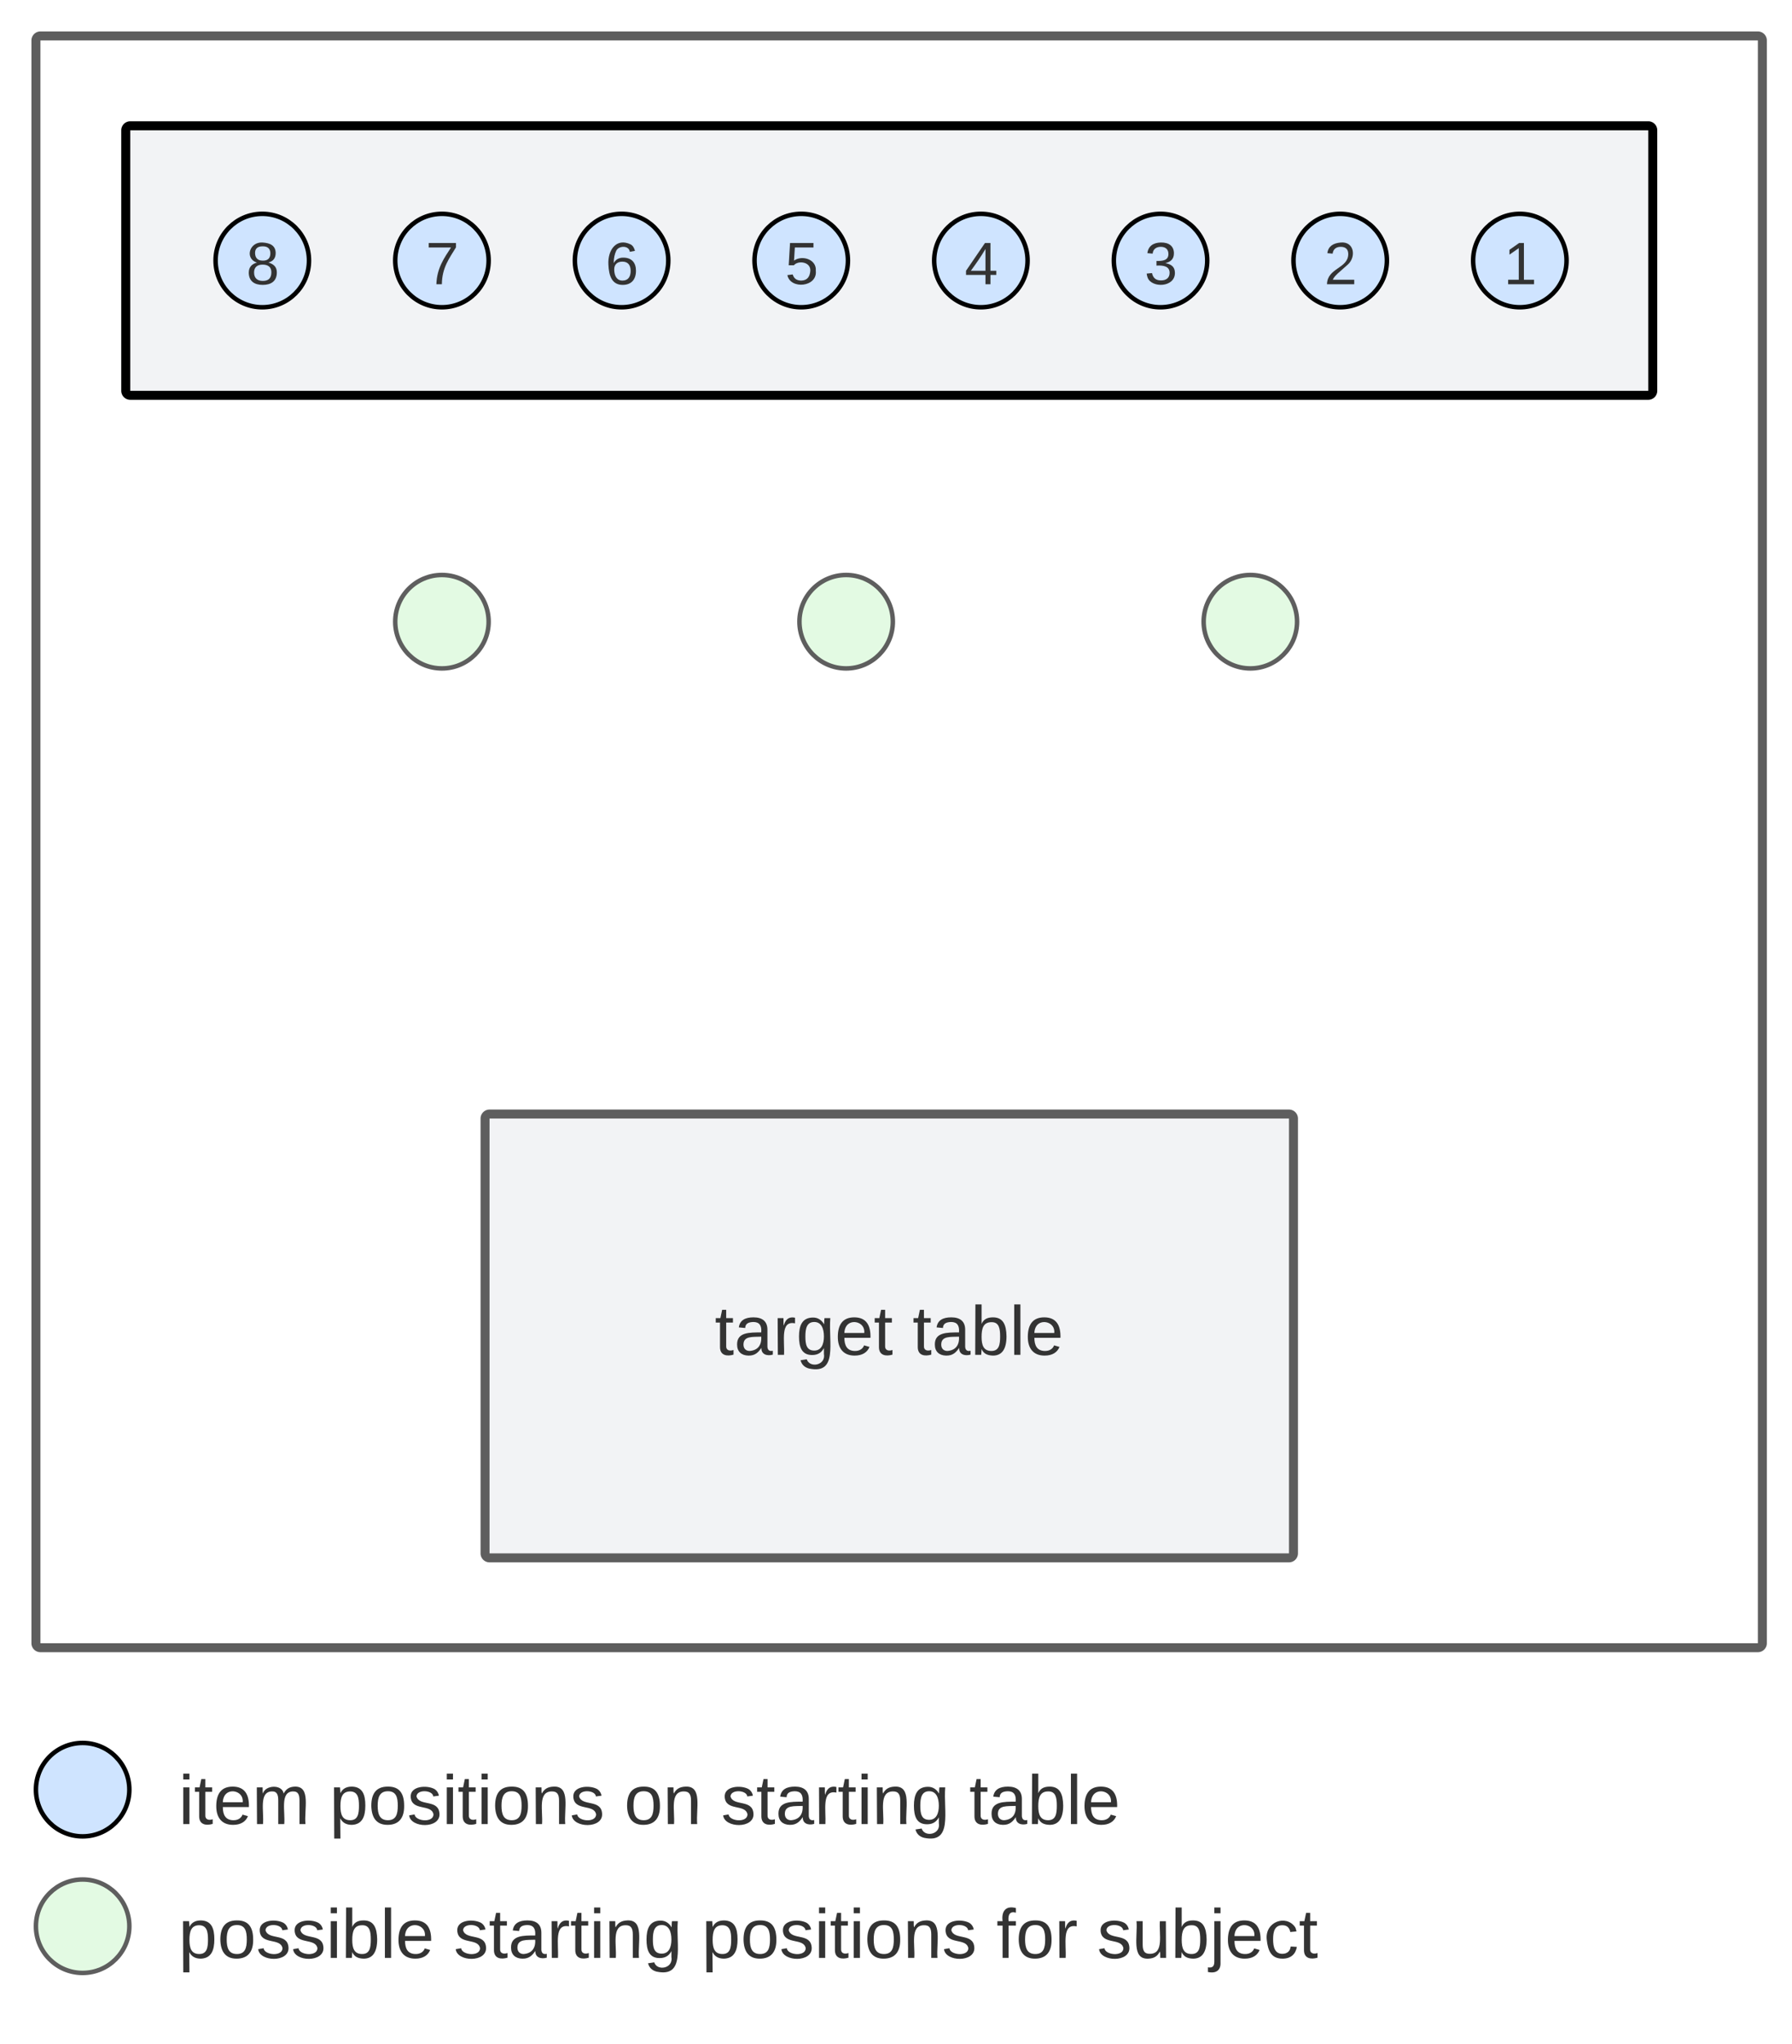 <svg xmlns="http://www.w3.org/2000/svg" xmlns:xlink="http://www.w3.org/1999/xlink" xmlns:lucid="lucid" width="399" height="455"><g transform="translate(1588 -192)" lucid:page-tab-id="0_0"><path d="M-2000 0h1000v1000h-1000z" fill="#fff"/><path d="M-1580 201a1 1 0 0 1 1-1h382.4a1 1 0 0 1 1 1v356.8a1 1 0 0 1-1 1H-1579a1 1 0 0 1-1-1z" stroke="#5e5e5e" stroke-width="2" fill="#fff"/><path d="M-1560 221a1 1 0 0 1 1-1h338a1 1 0 0 1 1 1v58a1 1 0 0 1-1 1h-338a1 1 0 0 1-1-1z" stroke="#000" stroke-width="2" fill="#f2f3f5"/><path d="M-1480 441a1 1 0 0 1 1-1h178a1 1 0 0 1 1 1v96.8a1 1 0 0 1-1 1h-178a1 1 0 0 1-1-1z" stroke="#5e5e5e" stroke-width="2" fill="#f2f3f5"/><use xlink:href="#a" transform="matrix(1,0,0,1,-1475,445) translate(46.154 48.601)"/><use xlink:href="#b" transform="matrix(1,0,0,1,-1475,445) translate(90.185 48.601)"/><path d="M-1239.2 250c0 5.74-4.67 10.4-10.4 10.4-5.75 0-10.4-4.66-10.4-10.4s4.65-10.4 10.4-10.4c5.73 0 10.4 4.66 10.4 10.4z" stroke="#000" fill="#cfe4ff"/><use xlink:href="#c" transform="matrix(1,0,0,1,-1255,244.606) translate(1.796 10.667)"/><path d="M-1279.2 250c0 5.74-4.67 10.4-10.4 10.4-5.75 0-10.4-4.66-10.4-10.4s4.65-10.4 10.4-10.4c5.73 0 10.4 4.66 10.4 10.4z" stroke="#000" fill="#cfe4ff"/><use xlink:href="#d" transform="matrix(1,0,0,1,-1295,244.606) translate(1.796 10.667)"/><path d="M-1319.2 250c0 5.74-4.67 10.4-10.4 10.4-5.75 0-10.4-4.66-10.4-10.4s4.65-10.4 10.4-10.4c5.73 0 10.4 4.66 10.4 10.4z" stroke="#000" fill="#cfe4ff"/><use xlink:href="#e" transform="matrix(1,0,0,1,-1335,244.606) translate(1.796 10.667)"/><path d="M-1359.2 250c0 5.74-4.67 10.4-10.4 10.4-5.75 0-10.4-4.66-10.4-10.4s4.65-10.4 10.4-10.4c5.73 0 10.4 4.66 10.4 10.4z" stroke="#000" fill="#cfe4ff"/><use xlink:href="#f" transform="matrix(1,0,0,1,-1375,244.606) translate(1.796 10.667)"/><path d="M-1399.2 250c0 5.74-4.67 10.4-10.4 10.4-5.75 0-10.4-4.66-10.4-10.4s4.65-10.4 10.4-10.4c5.73 0 10.4 4.66 10.4 10.4z" stroke="#000" fill="#cfe4ff"/><use xlink:href="#g" transform="matrix(1,0,0,1,-1415,244.606) translate(1.796 10.667)"/><path d="M-1439.2 250c0 5.74-4.67 10.4-10.4 10.4-5.75 0-10.4-4.66-10.4-10.4s4.65-10.4 10.4-10.4c5.73 0 10.4 4.66 10.4 10.4z" stroke="#000" fill="#cfe4ff"/><use xlink:href="#h" transform="matrix(1,0,0,1,-1455,244.606) translate(1.796 10.667)"/><path d="M-1479.2 250c0 5.74-4.67 10.4-10.4 10.4-5.75 0-10.4-4.66-10.4-10.4s4.65-10.4 10.4-10.4c5.73 0 10.4 4.66 10.4 10.4z" stroke="#000" fill="#cfe4ff"/><use xlink:href="#i" transform="matrix(1,0,0,1,-1495,244.606) translate(1.796 10.667)"/><path d="M-1519.2 250c0 5.74-4.67 10.4-10.4 10.4-5.75 0-10.4-4.66-10.4-10.4s4.65-10.4 10.4-10.4c5.73 0 10.4 4.66 10.4 10.4z" stroke="#000" fill="#cfe4ff"/><use xlink:href="#j" transform="matrix(1,0,0,1,-1535,244.606) translate(1.796 10.667)"/><path d="M-1479.2 330.4c0 5.73-4.67 10.4-10.4 10.4-5.75 0-10.4-4.67-10.4-10.4 0-5.75 4.65-10.4 10.4-10.4 5.73 0 10.4 4.65 10.4 10.4zM-1389.2 330.4c0 5.73-4.67 10.4-10.4 10.4-5.75 0-10.4-4.67-10.4-10.4 0-5.75 4.65-10.4 10.4-10.4 5.73 0 10.4 4.65 10.4 10.4zM-1299.2 330.4c0 5.73-4.67 10.4-10.4 10.4-5.75 0-10.4-4.67-10.4-10.4 0-5.75 4.65-10.4 10.4-10.4 5.73 0 10.4 4.65 10.4 10.4z" stroke="#5e5e5e" fill="#e3fae3"/><path d="M-1194.6 386.4" stroke="#5e5e5e" fill="none"/><path stroke="#5e5e5e" stroke-width=".05" fill="#5e5e5e"/><path stroke="#5e5e5e" stroke-width=".05" fill="#5e5e5e"/><path d="M-1559.2 590.4c0 5.73-4.67 10.4-10.4 10.4-5.75 0-10.4-4.67-10.4-10.4 0-5.75 4.65-10.4 10.4-10.4 5.73 0 10.4 4.65 10.4 10.4z" stroke="#000" fill="#cfe4ff"/><path d="M-1553.23 586.62a6 6 0 0 1 6-6h228a6 6 0 0 1 6 6v8.8a6 6 0 0 1-6 6h-228a6 6 0 0 1-6-6z" stroke="#000" stroke-opacity="0" stroke-width="3" fill="#fff" fill-opacity="0"/><use xlink:href="#k" transform="matrix(1,0,0,1,-1548.228,585.619) translate(0 12.444)"/><use xlink:href="#l" transform="matrix(1,0,0,1,-1548.228,585.619) translate(33.617 12.444)"/><use xlink:href="#m" transform="matrix(1,0,0,1,-1548.228,585.619) translate(99.21 12.444)"/><use xlink:href="#n" transform="matrix(1,0,0,1,-1548.228,585.619) translate(120.815 12.444)"/><use xlink:href="#b" transform="matrix(1,0,0,1,-1548.228,585.619) translate(176.037 12.444)"/><path d="M-1559.2 620.8c0 5.74-4.67 10.4-10.4 10.4-5.75 0-10.4-4.66-10.4-10.4s4.65-10.4 10.4-10.4c5.73 0 10.4 4.66 10.4 10.4z" stroke="#5e5e5e" fill="#e3fae3"/><path d="M-1553.23 616.4a6 6 0 0 1 6-6h262.02a6 6 0 0 1 6 6v8.8a6 6 0 0 1-6 6h-262.03a6 6 0 0 1-6-6z" stroke="#000" stroke-opacity="0" stroke-width="3" fill="#fff" fill-opacity="0"/><g><use xlink:href="#o" transform="matrix(1,0,0,1,-1548.228,615.406) translate(0 12.444)"/><use xlink:href="#n" transform="matrix(1,0,0,1,-1548.228,615.406) translate(61.272 12.444)"/><use xlink:href="#l" transform="matrix(1,0,0,1,-1548.228,615.406) translate(116.494 12.444)"/><use xlink:href="#p" transform="matrix(1,0,0,1,-1548.228,615.406) translate(182.086 12.444)"/><use xlink:href="#q" transform="matrix(1,0,0,1,-1548.228,615.406) translate(204.512 12.444)"/></g><defs><path fill="#333" d="M59-47c-2 24 18 29 38 22v24C64 9 27 4 27-40v-127H5v-23h24l9-43h21v43h35v23H59v120" id="r"/><path fill="#333" d="M141-36C126-15 110 5 73 4 37 3 15-17 15-53c-1-64 63-63 125-63 3-35-9-54-41-54-24 1-41 7-42 31l-33-3c5-37 33-52 76-52 45 0 72 20 72 64v82c-1 20 7 32 28 27v20c-31 9-61-2-59-35zM48-53c0 20 12 33 32 33 41-3 63-29 60-74-43 2-92-5-92 41" id="s"/><path fill="#333" d="M114-163C36-179 61-72 57 0H25l-1-190h30c1 12-1 29 2 39 6-27 23-49 58-41v29" id="t"/><path fill="#333" d="M177-190C167-65 218 103 67 71c-23-6-38-20-44-43l32-5c15 47 100 32 89-28v-30C133-14 115 1 83 1 29 1 15-40 15-95c0-56 16-97 71-98 29-1 48 16 59 35 1-10 0-23 2-32h30zM94-22c36 0 50-32 50-73 0-42-14-75-50-75-39 0-46 34-46 75s6 73 46 73" id="u"/><path fill="#333" d="M100-194c63 0 86 42 84 106H49c0 40 14 67 53 68 26 1 43-12 49-29l28 8c-11 28-37 45-77 45C44 4 14-33 15-96c1-61 26-98 85-98zm52 81c6-60-76-77-97-28-3 7-6 17-6 28h103" id="v"/><g id="a"><use transform="matrix(0.043,0,0,0.043,0,0)" xlink:href="#r"/><use transform="matrix(0.043,0,0,0.043,4.321,0)" xlink:href="#s"/><use transform="matrix(0.043,0,0,0.043,12.963,0)" xlink:href="#t"/><use transform="matrix(0.043,0,0,0.043,18.105,0)" xlink:href="#u"/><use transform="matrix(0.043,0,0,0.043,26.747,0)" xlink:href="#v"/><use transform="matrix(0.043,0,0,0.043,35.389,0)" xlink:href="#r"/></g><path fill="#333" d="M115-194c53 0 69 39 70 98 0 66-23 100-70 100C84 3 66-7 56-30L54 0H23l1-261h32v101c10-23 28-34 59-34zm-8 174c40 0 45-34 45-75 0-40-5-75-45-74-42 0-51 32-51 76 0 43 10 73 51 73" id="w"/><path fill="#333" d="M24 0v-261h32V0H24" id="x"/><g id="b"><use transform="matrix(0.043,0,0,0.043,0,0)" xlink:href="#r"/><use transform="matrix(0.043,0,0,0.043,4.321,0)" xlink:href="#s"/><use transform="matrix(0.043,0,0,0.043,12.963,0)" xlink:href="#w"/><use transform="matrix(0.043,0,0,0.043,21.605,0)" xlink:href="#x"/><use transform="matrix(0.043,0,0,0.043,25.019,0)" xlink:href="#v"/></g><path fill="#333" d="M27 0v-27h64v-190l-56 39v-29l58-41h29v221h61V0H27" id="y"/><use transform="matrix(0.037,0,0,0.037,0,0)" xlink:href="#y" id="c"/><path fill="#333" d="M101-251c82-7 93 87 43 132L82-64C71-53 59-42 53-27h129V0H18c2-99 128-94 128-182 0-28-16-43-45-43s-46 15-49 41l-32-3c6-41 34-60 81-64" id="z"/><use transform="matrix(0.037,0,0,0.037,0,0)" xlink:href="#z" id="d"/><path fill="#333" d="M126-127c33 6 58 20 58 59 0 88-139 92-164 29-3-8-5-16-6-25l32-3c6 27 21 44 54 44 32 0 52-15 52-46 0-38-36-46-79-43v-28c39 1 72-4 72-42 0-27-17-43-46-43-28 0-47 15-49 41l-32-3c6-42 35-63 81-64 48-1 79 21 79 65 0 36-21 52-52 59" id="A"/><use transform="matrix(0.037,0,0,0.037,0,0)" xlink:href="#A" id="e"/><path fill="#333" d="M155-56V0h-30v-56H8v-25l114-167h33v167h35v25h-35zm-30-156c-27 46-58 90-88 131h88v-131" id="B"/><use transform="matrix(0.037,0,0,0.037,0,0)" xlink:href="#B" id="f"/><path fill="#333" d="M54-142c48-35 137-8 131 61C196 18 31 33 14-55l32-4c7 23 22 37 52 37 35-1 51-22 54-58 4-55-73-65-99-34H22l8-134h141v27H59" id="C"/><use transform="matrix(0.037,0,0,0.037,0,0)" xlink:href="#C" id="g"/><path fill="#333" d="M110-160c48 1 74 30 74 79 0 53-28 85-80 85-65 0-83-55-86-122-5-90 50-162 133-122 14 7 22 21 27 39l-31 6c-5-40-67-38-82-6-9 19-15 44-15 74 11-20 30-34 60-33zm-7 138c34 0 49-23 49-58s-16-56-50-56c-29 0-50 16-49 49 1 36 15 65 50 65" id="D"/><use transform="matrix(0.037,0,0,0.037,0,0)" xlink:href="#D" id="h"/><path fill="#333" d="M64 0c3-98 48-159 88-221H18v-27h164v26C143-157 98-101 97 0H64" id="E"/><use transform="matrix(0.037,0,0,0.037,0,0)" xlink:href="#E" id="i"/><path fill="#333" d="M134-131c28 9 52 24 51 62-1 50-34 73-85 73S17-19 16-69c0-36 21-54 49-61-75-25-45-126 34-121 46 3 78 18 79 63 0 33-17 51-44 57zm-34-11c31 1 46-15 46-44 0-28-17-43-47-42-29 0-46 13-45 42 1 28 16 44 46 44zm1 122c35 0 51-18 51-52 0-30-18-46-53-46-33 0-51 17-51 47 0 34 19 51 53 51" id="F"/><use transform="matrix(0.037,0,0,0.037,0,0)" xlink:href="#F" id="j"/><path fill="#333" d="M24-231v-30h32v30H24zM24 0v-190h32V0H24" id="G"/><path fill="#333" d="M210-169c-67 3-38 105-44 169h-31v-121c0-29-5-50-35-48C34-165 62-65 56 0H25l-1-190h30c1 10-1 24 2 32 10-44 99-50 107 0 11-21 27-35 58-36 85-2 47 119 55 194h-31v-121c0-29-5-49-35-48" id="H"/><g id="k"><use transform="matrix(0.043,0,0,0.043,0,0)" xlink:href="#G"/><use transform="matrix(0.043,0,0,0.043,3.414,0)" xlink:href="#r"/><use transform="matrix(0.043,0,0,0.043,7.735,0)" xlink:href="#v"/><use transform="matrix(0.043,0,0,0.043,16.377,0)" xlink:href="#H"/></g><path fill="#333" d="M115-194c55 1 70 41 70 98S169 2 115 4C84 4 66-9 55-30l1 105H24l-1-265h31l2 30c10-21 28-34 59-34zm-8 174c40 0 45-34 45-75s-6-73-45-74c-42 0-51 32-51 76 0 43 10 73 51 73" id="I"/><path fill="#333" d="M100-194c62-1 85 37 85 99 1 63-27 99-86 99S16-35 15-95c0-66 28-99 85-99zM99-20c44 1 53-31 53-75 0-43-8-75-51-75s-53 32-53 75 10 74 51 75" id="J"/><path fill="#333" d="M135-143c-3-34-86-38-87 0 15 53 115 12 119 90S17 21 10-45l28-5c4 36 97 45 98 0-10-56-113-15-118-90-4-57 82-63 122-42 12 7 21 19 24 35" id="K"/><path fill="#333" d="M117-194c89-4 53 116 60 194h-32v-121c0-31-8-49-39-48C34-167 62-67 57 0H25l-1-190h30c1 10-1 24 2 32 11-22 29-35 61-36" id="L"/><g id="l"><use transform="matrix(0.043,0,0,0.043,0,0)" xlink:href="#I"/><use transform="matrix(0.043,0,0,0.043,8.642,0)" xlink:href="#J"/><use transform="matrix(0.043,0,0,0.043,17.284,0)" xlink:href="#K"/><use transform="matrix(0.043,0,0,0.043,25.062,0)" xlink:href="#G"/><use transform="matrix(0.043,0,0,0.043,28.475,0)" xlink:href="#r"/><use transform="matrix(0.043,0,0,0.043,32.796,0)" xlink:href="#G"/><use transform="matrix(0.043,0,0,0.043,36.21,0)" xlink:href="#J"/><use transform="matrix(0.043,0,0,0.043,44.852,0)" xlink:href="#L"/><use transform="matrix(0.043,0,0,0.043,53.494,0)" xlink:href="#K"/></g><g id="m"><use transform="matrix(0.043,0,0,0.043,0,0)" xlink:href="#J"/><use transform="matrix(0.043,0,0,0.043,8.642,0)" xlink:href="#L"/></g><g id="n"><use transform="matrix(0.043,0,0,0.043,0,0)" xlink:href="#K"/><use transform="matrix(0.043,0,0,0.043,7.778,0)" xlink:href="#r"/><use transform="matrix(0.043,0,0,0.043,12.099,0)" xlink:href="#s"/><use transform="matrix(0.043,0,0,0.043,20.741,0)" xlink:href="#t"/><use transform="matrix(0.043,0,0,0.043,25.883,0)" xlink:href="#r"/><use transform="matrix(0.043,0,0,0.043,30.204,0)" xlink:href="#G"/><use transform="matrix(0.043,0,0,0.043,33.617,0)" xlink:href="#L"/><use transform="matrix(0.043,0,0,0.043,42.259,0)" xlink:href="#u"/></g><g id="o"><use transform="matrix(0.043,0,0,0.043,0,0)" xlink:href="#I"/><use transform="matrix(0.043,0,0,0.043,8.642,0)" xlink:href="#J"/><use transform="matrix(0.043,0,0,0.043,17.284,0)" xlink:href="#K"/><use transform="matrix(0.043,0,0,0.043,25.062,0)" xlink:href="#K"/><use transform="matrix(0.043,0,0,0.043,32.84,0)" xlink:href="#G"/><use transform="matrix(0.043,0,0,0.043,36.253,0)" xlink:href="#w"/><use transform="matrix(0.043,0,0,0.043,44.895,0)" xlink:href="#x"/><use transform="matrix(0.043,0,0,0.043,48.309,0)" xlink:href="#v"/></g><path fill="#333" d="M101-234c-31-9-42 10-38 44h38v23H63V0H32v-167H5v-23h27c-7-52 17-82 69-68v24" id="M"/><g id="p"><use transform="matrix(0.043,0,0,0.043,0,0)" xlink:href="#M"/><use transform="matrix(0.043,0,0,0.043,4.321,0)" xlink:href="#J"/><use transform="matrix(0.043,0,0,0.043,12.963,0)" xlink:href="#t"/></g><path fill="#333" d="M84 4C-5 8 30-112 23-190h32v120c0 31 7 50 39 49 72-2 45-101 50-169h31l1 190h-30c-1-10 1-25-2-33-11 22-28 36-60 37" id="N"/><path fill="#333" d="M24-231v-30h32v30H24zM-9 49c24 4 33-6 33-30v-209h32V24c2 40-23 58-65 49V49" id="O"/><path fill="#333" d="M96-169c-40 0-48 33-48 73s9 75 48 75c24 0 41-14 43-38l32 2c-6 37-31 61-74 61-59 0-76-41-82-99-10-93 101-131 147-64 4 7 5 14 7 22l-32 3c-4-21-16-35-41-35" id="P"/><g id="q"><use transform="matrix(0.043,0,0,0.043,0,0)" xlink:href="#K"/><use transform="matrix(0.043,0,0,0.043,7.778,0)" xlink:href="#N"/><use transform="matrix(0.043,0,0,0.043,16.42,0)" xlink:href="#w"/><use transform="matrix(0.043,0,0,0.043,25.062,0)" xlink:href="#O"/><use transform="matrix(0.043,0,0,0.043,28.475,0)" xlink:href="#v"/><use transform="matrix(0.043,0,0,0.043,37.117,0)" xlink:href="#P"/><use transform="matrix(0.043,0,0,0.043,44.895,0)" xlink:href="#r"/></g></defs></g></svg>